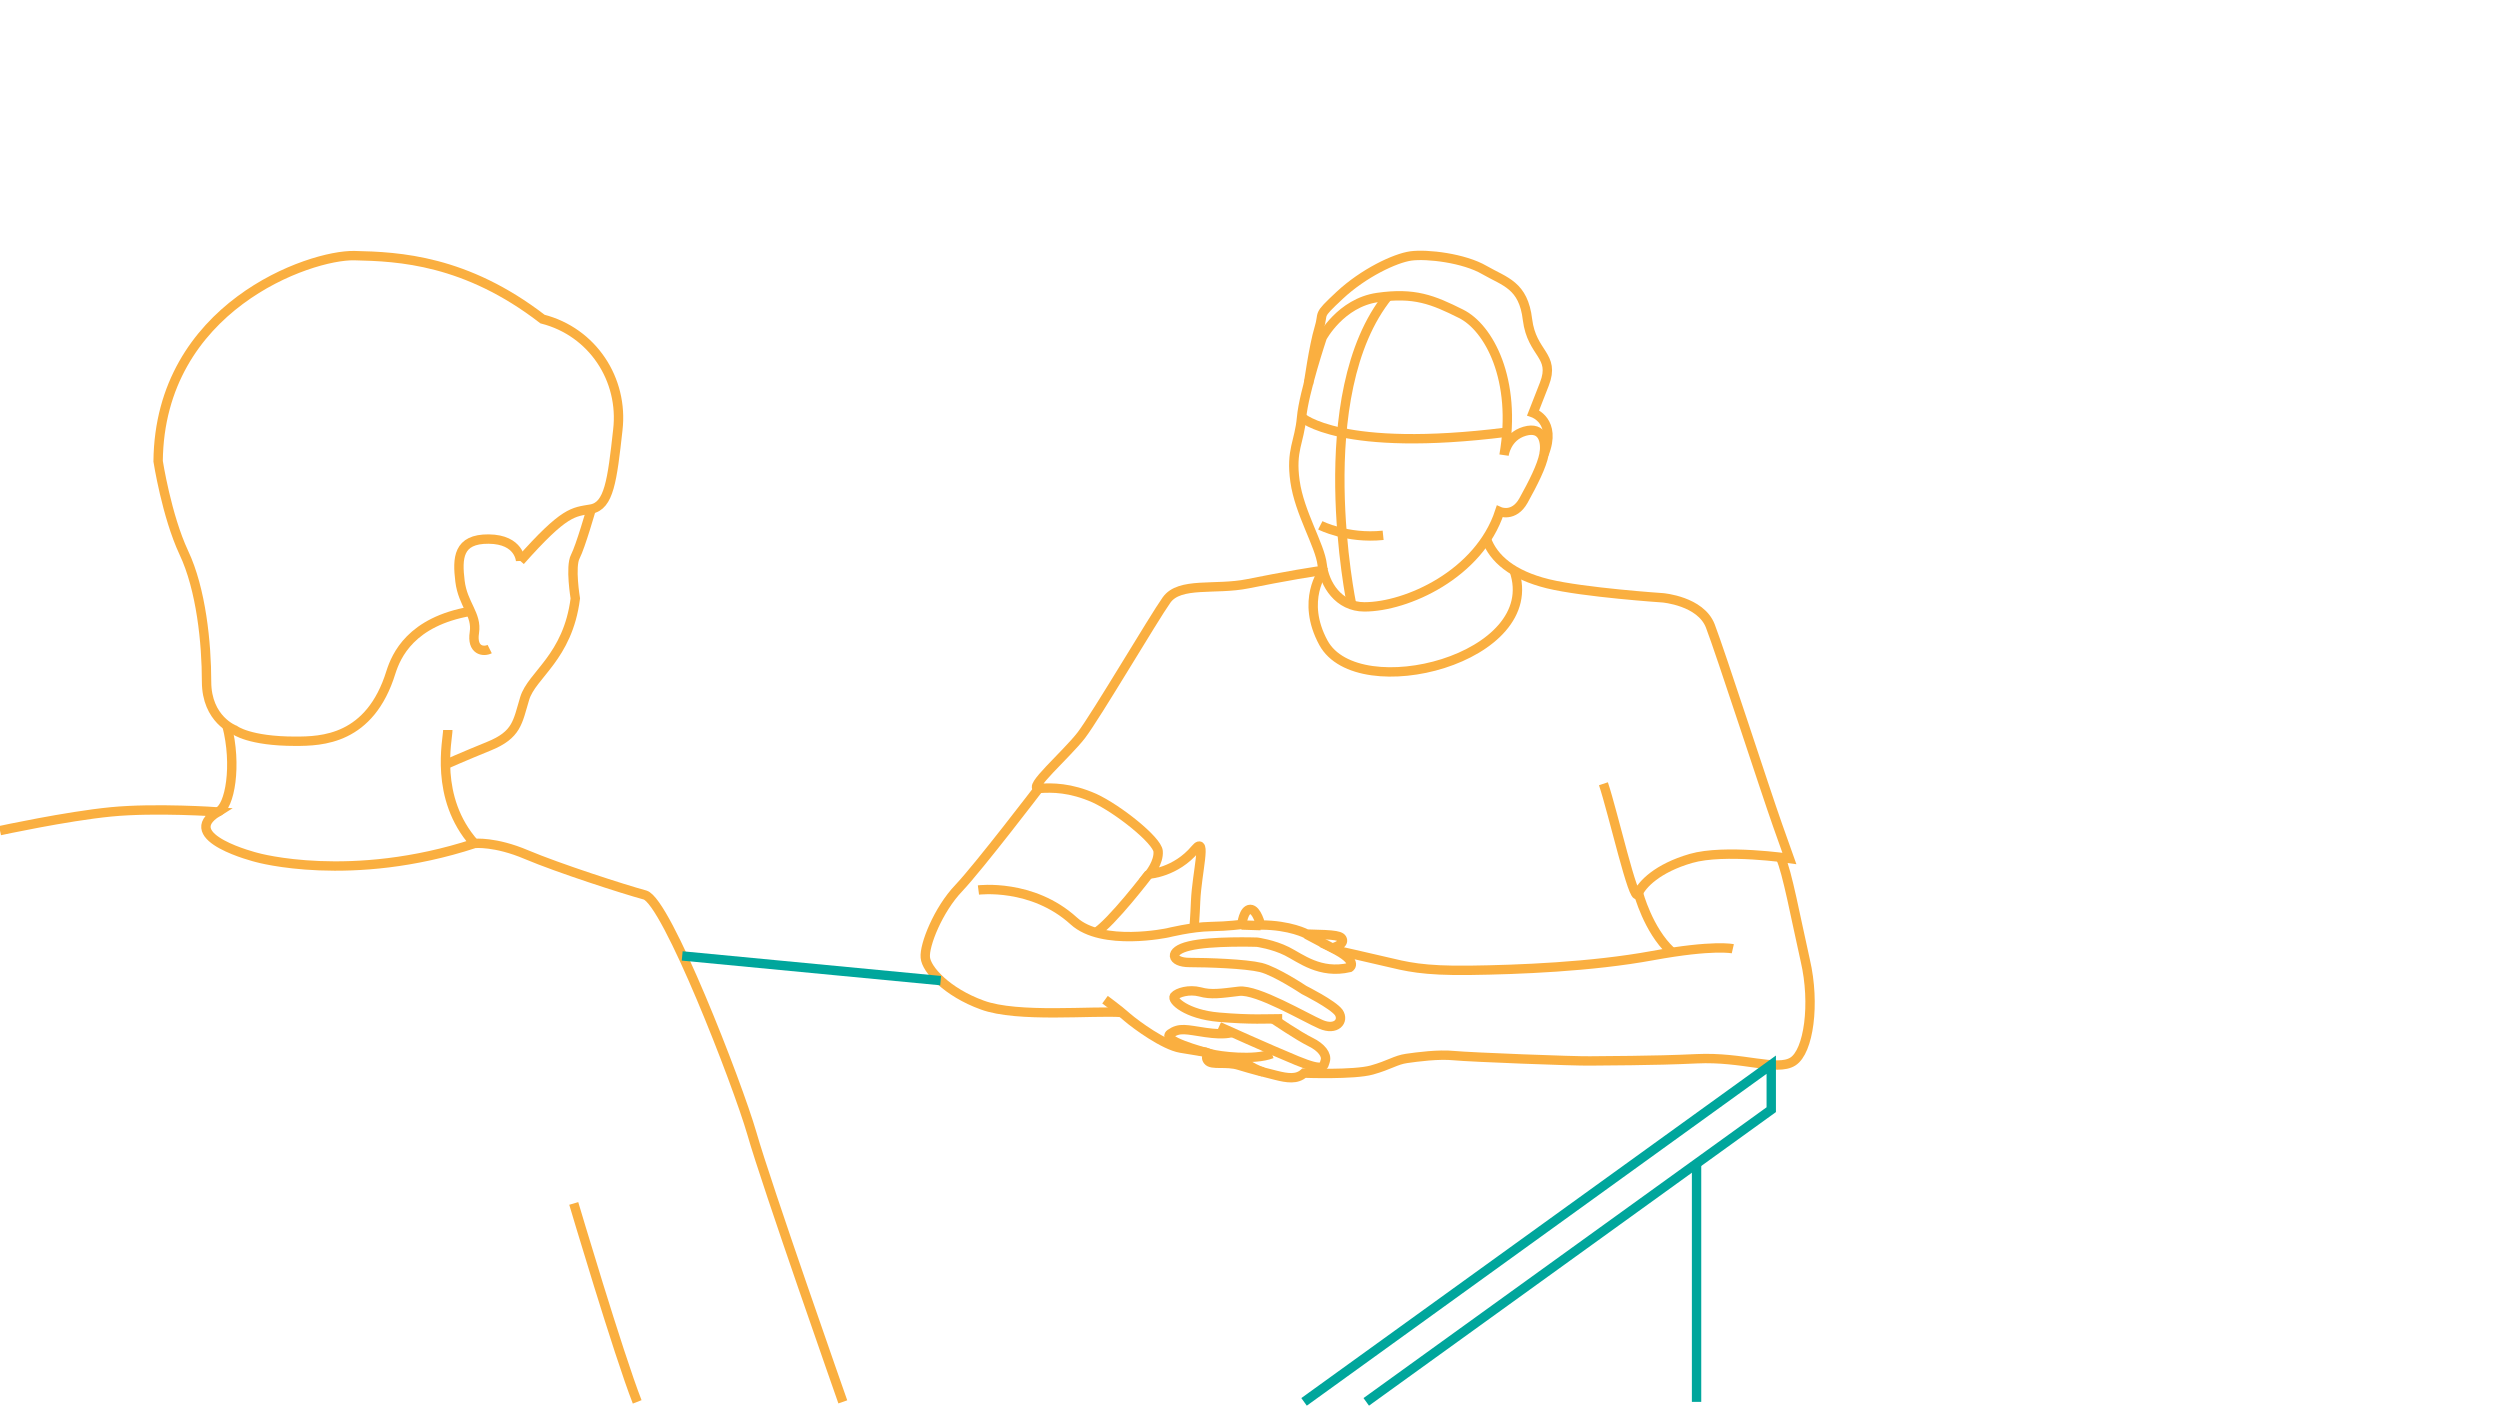 <?xml version="1.0" encoding="UTF-8" standalone="no"?>
<!-- Generator: Adobe Illustrator 19.2.0, SVG Export Plug-In . SVG Version: 6.00 Build 0)  -->

<svg
   xmlns:dc="http://purl.org/dc/elements/1.1/"
   xmlns:cc="http://creativecommons.org/ns#"
   xmlns:rdf="http://www.w3.org/1999/02/22-rdf-syntax-ns#"
   xmlns:svg="http://www.w3.org/2000/svg"
   xmlns="http://www.w3.org/2000/svg"
   xmlns:sodipodi="http://sodipodi.sourceforge.net/DTD/sodipodi-0.dtd"
   xmlns:inkscape="http://www.inkscape.org/namespaces/inkscape"
   version="1.1"
   id="Layer_1"
   x="0px"
   y="0px"
   width="800px"
   height="450px"
   viewBox="0 0 800 450"
   style="enable-background:new 0 0 800 450;"
   xml:space="preserve"
   inkscape:version="0.48.3.1 r9886"
   sodipodi:docname="overlay__Action 2.svg"><defs
   id="defs3079" /><sodipodi:namedview
   pagecolor="#ffffff"
   bordercolor="#666666"
   borderopacity="1"
   objecttolerance="10"
   gridtolerance="10"
   guidetolerance="10"
   inkscape:pageopacity="0"
   inkscape:pageshadow="2"
   inkscape:window-width="640"
   inkscape:window-height="480"
   id="namedview3077"
   showgrid="false"
   inkscape:zoom="0.405"
   inkscape:cx="400"
   inkscape:cy="225"
   inkscape:window-x="305"
   inkscape:window-y="24"
   inkscape:window-maximized="0"
   inkscape:current-layer="Layer_1" />
<style
   type="text/css"
   id="style3019">
	.st0{fill:none;stroke:#FAAF40;stroke-width:3;stroke-miterlimit:10;}
	.st1{fill:none;stroke:#00A69C;stroke-width:3;stroke-miterlimit:10;}
</style>
<path
   class="st0"
   d="M481.3,145.6c0,0,0.7-5.9,6.6-7.6c5.9-1.7,6.9,3.5,6.2,7.3c-0.7,3.8-3.5,9.3-6.6,14.9c-3.1,5.5-7.6,3.5-7.6,3.5  c-6.6,20.1-29.8,30.5-43.3,30.5c-8.3,0-12.8-7.3-13.5-13.5s-7.3-16.6-8.7-26.7c-1.4-10,1.4-12.5,2.1-20.4c0.7-8,6.6-25.6,6.6-25.6  s5.9-11.1,17.7-12.8c11.8-1.7,17.7,0.7,26.7,5.2C476.4,104.8,485.5,121.4,481.3,145.6z"
   id="path3021" />
<path
   class="st0"
   d="M418.7,122.9c0,0,1.7-12.2,3.4-17.8c1.7-5.5-1-3.5,6.6-10.6s17.7-11.9,22.8-12.6c5.2-0.7,17,0.7,23.5,4.5  c6.6,3.8,12.5,4.8,13.8,15.9c1.4,11.1,9,11.3,5.4,20.6c-3.6,9.2-3.6,9.2-3.6,9.2s7.7,2.6,3.5,13.2"
   id="path3023" />
<path
   class="st0"
   d="M475.6,172.4c2.3,6.4,8.4,11.6,19.7,14.4c11.5,2.8,36.8,4.5,36.8,4.5s12.1,1,15.2,9c3.1,8,17.7,53,21.5,63.7  s3.8,10.7,3.8,10.7s-20.8-3.1-31.5,0s-15.7,8.3-17,11.4s-7.9-26-11-35.3"
   id="path3025" />
<path
   class="st0"
   d="M423.5,182.6c-0.1-0.3-13.9,2.1-24.2,4.2c-10.4,2.1-21.8-0.7-26,5.2s-22.5,37-27.3,43.3  c-4.8,6.2-17.7,17.3-13.5,17s10-0.3,17.7,3.1c7.6,3.5,20.1,13.5,20.4,17s-2.8,7.3-2.8,7.3s8.4-0.5,14.7-8c3.8-4.5,0.5,7.6,0.1,16.6  c-0.2,5.1-0.5,8.5-0.5,8.5"
   id="path3027" />
<path
   class="st0"
   d="M332.4,252.3c0,0-19,24.9-25.6,31.9c-6.6,6.9-11.1,18.3-10.7,22.2c0.3,3.8,6.9,11.1,18.2,15.2  c11.3,4.2,35.5,1.7,44.8,2.4"
   id="path3029" />
<path
   class="st0"
   d="M367.7,279.6c0,0-12.1,15.9-17.3,19"
   id="path3031" />
<path
   class="st0"
   d="M353.6,319.9c0,0,4.4,3.2,7.2,5.7c2.8,2.4,11.7,8.9,17,9.8s8,1.3,8,1.3l1.6,0.6c0,0-2.1,0.5-0.9,2.1  s5.9,0.2,10,1.5c4.2,1.3,8.2,2.3,11.8,3.2c3.6,0.9,6.7,1.4,9-0.7c0,0,16,0.6,21.7-1s7.6-3.2,11.1-3.7s10.2-1.4,15.2-0.9  c5.1,0.5,38.8,1.8,43.5,1.7c4.7-0.1,19.5,0,34.2-0.7s25.6,4.1,30.7,0.9c5.1-3.2,7.2-18.5,4-32.3c-3.1-13.8-5.8-28.4-7.9-32.9"
   id="path3033" />
<path
   class="st0"
   d="M524.3,285.8c0,0,3.1,11.8,10.4,18.6"
   id="path3035" />
<path
   class="st0"
   d="M554.5,303.6c0,0-6.1-1.4-25.7,2.2c-19.6,3.6-43,4.5-58.4,4.7c-15.3,0.2-20.3-1.2-27.1-2.8  c-6.8-1.6-14.4-3.3-14.4-3.3l-2.4-1.1c0,0,3.3-0.9,3.1-2.4c-0.2-1.5-2-1.8-11.4-2c0,0-5.3-2.9-14.8-2.9c0,0-1.2-5-3.3-5  c-2.2,0-2.7,4.8-2.7,4.8s-4.1,0.6-10.1,0.7s-13.6,2-13.6,2s-21,4.5-30.1-3.8c-13.3-12.1-30.5-9.9-30.5-9.9"
   id="path3037" />
<path
   class="st0"
   d="M407.5,326.1c0,0,8.1,5.5,11.8,7.3c3.7,1.8,5.3,4.2,4.8,6c-0.6,1.8-0.1,3.7-9.1,0s-24.9-10.9-24.9-10.9"
   id="path3039" />
<path
   class="st0"
   d="M394.1,330.4c0,0-2.1,0.9-8.3,0c-6.2-0.9-8.3-1.7-11.3,0.4s9.9,5.6,12.8,6.4s14,2.2,19.7,0"
   id="path3041" />
<path
   class="st0"
   d="M396.2,338.4c0,0,4,3.5,8,4.6"
   id="path3043" />
<path
   class="st0"
   d="M418.1,299l8.3,4.4c8.6,4.3,5.5,6.2,5.5,6.2c-9.5,2.2-15.7-3-20.1-5.2s-9.5-2.9-9.5-2.9s-14.8-0.5-21.7,1.2  c-6.9,1.6-5.8,5.3,0,5.3s18,0.4,22.9,1.6c4.8,1.2,13.8,7.2,13.8,7.2s9.2,4.6,11.1,7.2c1.8,2.7-0.8,5.9-5.7,3.8  c-4.9-2.1-20.4-11.3-26.2-10.6c-5.8,0.7-9,1.2-12.5,0.2c-3.5-0.9-7.2,0.2-8.2,1.4c-1,1.2,3.8,5.8,14.2,6.7  c10.4,0.9,15.5,0.5,20.3,0.5"
   id="path3045" />
<path
   class="st0"
   d="M397.3,296c0,0,3,0.1,6.1,0.2"
   id="path3047" />
<path
   class="st0"
   d="M423.5,182.6c0,0-7.4,9.5,0,23.1c11.1,20.3,70.8,5.1,61-23.2"
   id="path3049" />
<path
   class="st0"
   d="M143.3,233.6c0,3.1-4.5,21.6,8.5,36.3"
   id="path3051" />
<path
   class="st0"
   d="M0,265.8c0,0,21.2-4.6,35.5-6s34.2,0,34.2,0c-13.3,8.2,12.5,14.6,12.5,14.6s30,8.5,69.7-4.5  c0,0,6.5-0.7,16.6,3.6c10.2,4.3,30.9,11,37.9,12.9c6.9,2,29.5,60.1,34.2,76.3c4.6,16.2,29.1,85.9,29.1,85.9"
   id="path3053" />
<path
   class="st0"
   d="M142.2,244.8c0,0,6.3-2.8,14.2-6c9.1-3.7,9.2-7.7,11.5-15.3s13.8-13.1,16.2-32c0,0-1.7-10.2,0-13.4  c1.7-3.3,5.1-15.2,5.1-15.2"
   id="path3055" />
<path
   class="st0"
   d="M72.6,232.1c3.3,12.7,1,26.2-2.9,27.7"
   id="path3057" />
<path
   class="st0"
   d="M150.6,195.6c-19.1,3.3-23.8,14.2-25.5,19.5c-6.7,21.7-22.2,22.1-30.6,22.1c-14.8,0-19.4-3.6-19.4-3.6  s-9-3.3-9-15.5s-1.7-29.5-7.3-41.3c-5.5-11.8-8.2-29.2-8.2-29.2c0.5-49.4,48.5-66.1,62.8-65.8s35.7,1.4,60.2,20.3  c16,4.1,26,19.3,24.1,35.5c-1.8,16.2-2.8,24.3-8.6,25.3c-5.7,1-8.3,0.5-22.6,16.6"
   id="path3059" />
<path
   class="st0"
   d="M166.6,179.5c0,0-0.3-6.9-10.2-7s-10.1,6.1-9.2,13.5c0.9,7.4,5.5,10.6,4.6,16.4c-0.9,5.8,2.9,6.3,4.9,5.3"
   id="path3061" />
<line
   class="st1"
   x1="218.3"
   y1="305.9"
   x2="301"
   y2="313.8"
   id="line3063" />
<polyline
   class="st1"
   points="417.3,448.6 566.8,340.7 566.8,355.1 437.2,448.6 "
   id="polyline3065" />
<line
   class="st1"
   x1="542.9"
   y1="372.3"
   x2="542.9"
   y2="448.6"
   id="line3067" />
<path
   class="st0"
   d="M183.6,385.1c0,0,14.3,48.2,20.3,63.5"
   id="path3069" />
<path
   class="st0"
   d="M432.5,193.4c0,0-13.9-67.2,11.8-98.8"
   id="path3071" />
<path
   class="st0"
   d="M416.5,133.5c0,0,12.4,11.5,65.6,4.8"
   id="path3073" />
<path
   class="st0"
   d="M422.5,168.1c0,0,8.5,4.4,20.1,3.2"
   id="path3075" />
</svg>